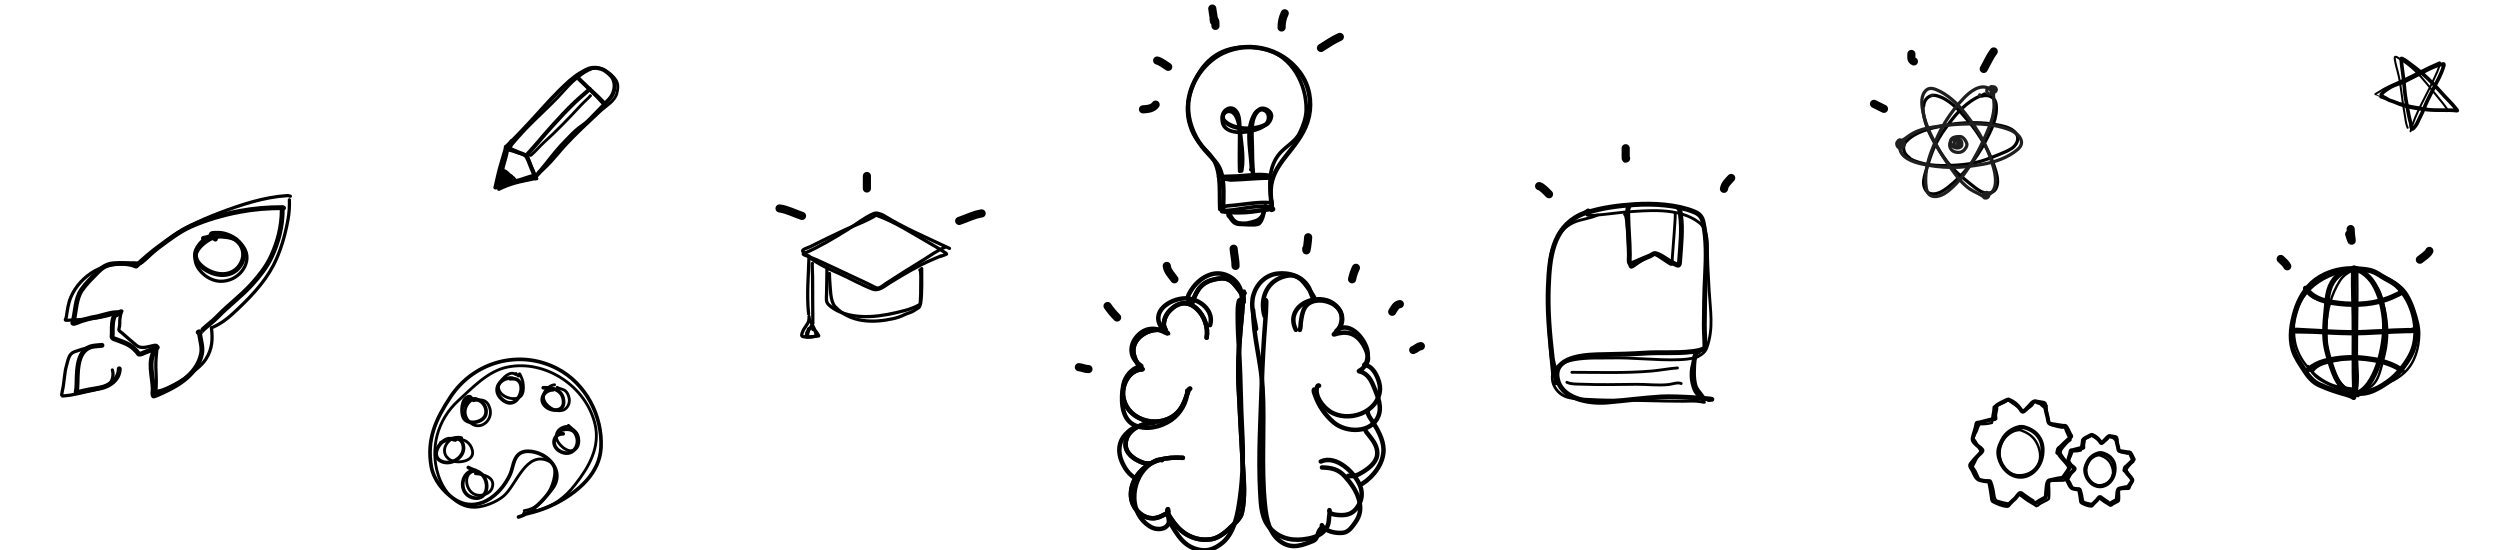<svg width="6122" height="1348" viewBox="0 0 6122 1348" fill="none" xmlns="http://www.w3.org/2000/svg">
<rect x="0" y="0" width="6122" height="1348" fill="#808080" stroke="none"/>
<g clip-path="url(#clip0_95_1851)">
<rect width="6122" height="1348" fill="white"/>
<path d="M3047.33 717.773C3045.33 701.745 3043.03 749.801 3041.55 765.886C3036.15 824.558 3030 883.077 3033.01 942.106C3036.34 1007.66 3039.62 1073.13 3043.46 1138.66C3045.75 1177.65 3049.58 1217.34 3041.03 1255.79C3038.24 1268.38 3025.82 1279.43 3017.18 1287.96C3004.29 1300.69 2986.21 1316.83 2967.68 1320.13C2932.84 1326.34 2900.5 1311.91 2878.68 1284.96C2874.62 1279.95 2854.1 1254.53 2859.62 1247.18C2860.65 1245.81 2860.23 1250.61 2861 1252.15C2862.65 1255.45 2849.6 1260.93 2847.66 1262.03C2825.53 1274.47 2803.61 1270.27 2785.92 1251.92C2759.16 1224.17 2767.79 1182.03 2791.35 1156.04C2819.02 1125.5 2857.31 1118.42 2896.58 1121.16" stroke="black" stroke-width="11" stroke-linecap="round"/>
<path d="M2914.26 951.693C2912.26 951.916 2911.24 953.767 2910.62 955.505C2904.01 973.871 2898.12 994.741 2884.34 1009.22C2844.31 1051.26 2764.65 1034.38 2751.38 976.067C2744.56 946.087 2763.06 905.965 2797.35 904.332C2799.64 904.223 2793.71 901.493 2792.27 899.711C2781.29 886.106 2772.05 866.304 2776.56 848.422C2783.92 819.274 2822.75 800.815 2850.15 810.186C2859.88 813.515 2849.66 801.555 2849.91 794.476C2850.42 780.78 2856.11 768.992 2865.68 759.417C2885.57 739.526 2908.74 736.187 2930.26 755.778C2949.16 772.987 2959.35 801.926 2954.8 826.936" stroke="black" stroke-width="11" stroke-linecap="round"/>
<path d="M2918.42 744.804C2917.96 744.804 2920.08 740.363 2920.5 739.144C2931.12 707.711 2943.74 690.159 2976.64 683.581C2997.87 679.334 3010.53 681.061 3024.4 698.136C3033.5 709.328 3047.23 724.791 3045.25 739.606" stroke="black" stroke-width="11" stroke-linecap="round"/>
<path d="M2814.09 1135.06C2808.59 1135.36 2803.88 1134.86 2798.43 1132.93C2778.14 1125.75 2755.21 1110.44 2756.33 1086.62C2757.97 1052.1 2795.45 1036.26 2825.2 1035.46" stroke="black" stroke-width="11" stroke-linecap="round"/>
<path d="M3047.33 717.773C3045.33 701.745 3043.03 749.801 3041.55 765.886C3036.15 824.558 3030 883.077 3033.01 942.106C3036.34 1007.66 3039.62 1073.13 3043.46 1138.66C3045.75 1177.65 3049.58 1217.34 3041.03 1255.79C3038.24 1268.38 3025.82 1279.43 3017.18 1287.96C3004.29 1300.69 2986.21 1316.83 2967.68 1320.13C2932.84 1326.34 2900.5 1311.91 2878.68 1284.96C2874.62 1279.95 2854.1 1254.53 2859.62 1247.18C2860.65 1245.81 2860.23 1250.61 2861 1252.15C2862.65 1255.45 2849.6 1260.93 2847.66 1262.03C2825.53 1274.47 2803.61 1270.27 2785.92 1251.92C2759.16 1224.17 2767.79 1182.03 2791.35 1156.04C2819.02 1125.5 2857.31 1118.42 2896.58 1121.16" stroke="black" stroke-width="11" stroke-linecap="round"/>
<path d="M2914.26 951.693C2912.26 951.916 2911.24 953.767 2910.62 955.505C2904.01 973.871 2898.12 994.741 2884.34 1009.22C2844.31 1051.26 2764.65 1034.38 2751.38 976.067C2744.56 946.087 2763.06 905.965 2797.35 904.332C2799.64 904.223 2793.71 901.493 2792.27 899.711C2781.29 886.106 2772.05 866.304 2776.56 848.422C2783.92 819.274 2822.75 800.815 2850.15 810.186C2859.88 813.515 2849.66 801.555 2849.91 794.476C2850.42 780.78 2856.11 768.992 2865.68 759.417C2885.57 739.526 2908.74 736.187 2930.26 755.778C2949.16 772.987 2959.35 801.926 2954.8 826.936" stroke="black" stroke-width="11" stroke-linecap="round"/>
<path d="M2918.42 744.804C2917.96 744.804 2920.08 740.363 2920.5 739.144C2931.12 707.711 2943.74 690.159 2976.64 683.581C2997.87 679.334 3010.53 681.061 3024.4 698.136C3033.5 709.328 3047.23 724.791 3045.25 739.606" stroke="black" stroke-width="11" stroke-linecap="round"/>
<path d="M2814.09 1135.06C2808.59 1135.36 2803.88 1134.86 2798.43 1132.93C2778.14 1125.75 2755.21 1110.44 2756.33 1086.62C2757.97 1052.1 2795.45 1036.26 2825.2 1035.46" stroke="black" stroke-width="11" stroke-linecap="round"/>
<path d="M3099.82 735.047C3100.91 736.55 3100.86 738.243 3100.85 740.065C3100.72 755.959 3099.58 771.903 3098.34 787.737C3094.37 838.186 3091.52 888.265 3089.9 938.852C3087.03 1028.34 3081.34 1116.56 3086.08 1206.07C3087.74 1237.52 3088.86 1272.44 3112.37 1295.71C3137.94 1321.02 3169 1325.63 3203.66 1318.92C3221.58 1315.45 3238.31 1308.91 3248.37 1292.86C3255.57 1281.37 3253.47 1269.8 3255.84 1257.22C3255.98 1256.46 3256.21 1246.72 3255.38 1249.46C3252.1 1260.42 3277.12 1261.21 3281.96 1261.38C3299.96 1262.01 3312.62 1257.64 3323.36 1242.68C3334.58 1227.05 3337.83 1208.83 3331 1190.73C3318.61 1157.88 3271.78 1112.73 3234.29 1130.23" stroke="black" stroke-width="11" stroke-linecap="round"/>
<path d="M3349.25 1008.08C3349.25 1015.99 3355.35 1023.4 3359.34 1029.58C3372.58 1050.1 3387.51 1075.41 3387.97 1100.69C3388.58 1134.24 3363.47 1167.4 3335.9 1184.63" stroke="black" stroke-width="11" stroke-linecap="round"/>
<path d="M3230.18 944.442C3227.81 942.336 3225.61 945.899 3225.05 948.205C3219.52 970.672 3238.85 995.446 3256.07 1007.05C3300.44 1036.98 3377.24 1010.53 3379.35 952.311C3380.02 934.071 3364.74 895.339 3342.06 894.146C3337.42 893.902 3345.22 890.632 3346.51 889.014C3355.9 877.195 3344.18 853.345 3337.73 843.052C3320.06 814.874 3297.25 809.38 3267.36 818.988C3262.6 820.519 3273.3 812.416 3273.75 811.917C3285.14 799.169 3290.24 774.773 3280.47 759.568C3263.68 733.427 3212.05 725.107 3195.17 753.41C3188.67 764.305 3186.95 778.67 3185.24 791.046C3184.52 796.317 3185.3 803.252 3182.96 807.925" stroke="black" stroke-width="11" stroke-linecap="round"/>
<path d="M3221.97 736.074C3214.42 720.537 3204.43 705.803 3193.51 692.451C3177.91 673.367 3161.61 670.449 3138.83 678.822C3098.4 693.679 3085.33 736.026 3096.74 774.053" stroke="black" stroke-width="11" stroke-linecap="round"/>
<path d="M3036.31 737.254C3036.02 732.365 3033.84 736.426 3033.27 738.946C3031.17 748.215 3030.97 757.803 3030.9 767.263C3030.63 801.725 3032.89 836.106 3034.85 870.49C3038.32 931.647 3038.16 992.88 3041.61 1054.04C3044.74 1109.31 3044.25 1161.77 3036.76 1216.5C3031.35 1256.03 3023.75 1308.94 2987.8 1333.6C2972.06 1344.4 2958.16 1349.96 2939.18 1346.8C2915.8 1342.9 2899.22 1330.61 2885.53 1311.77C2875.01 1297.29 2865.41 1282.51 2860.77 1265.12C2859.45 1260.16 2863.82 1275.64 2862.07 1280.46C2855.49 1298.55 2831.55 1298.35 2817.9 1290.33C2757.06 1254.62 2769.03 1160.57 2827.49 1129.35C2832.13 1126.87 2836.64 1124.91 2841.54 1126.13C2845.2 1127.05 2847.64 1127.63 2842.38 1126.13" stroke="black" stroke-width="11" stroke-linecap="round"/>
<path d="M2907.36 956.568C2907.36 984.471 2890.54 1012.76 2868.22 1028.26C2842.8 1045.92 2806.01 1054.51 2777.06 1040.62C2743.98 1024.74 2744.78 973.055 2750.94 942.353C2754.84 922.961 2769.74 903.541 2789.25 898.129C2795.89 896.287 2797.26 897.615 2791.22 893.335C2761.41 872.222 2766.12 836.189 2794.04 814.758C2808.32 803.794 2828.04 802.3 2844.41 810.133C2849.07 812.362 2853.8 814.845 2858.63 816.676C2866.7 819.738 2845.6 804.859 2841.48 797.272C2819.48 756.723 2874.61 727.129 2909.17 730.936C2940.94 734.436 2973.44 762.048 2963.21 796.144" stroke="black" stroke-width="11" stroke-linecap="round"/>
<path d="M2910.41 735.223C2907.19 730.212 2909.21 724.5 2911.76 719.654C2923.19 697.95 2941.29 679.382 2965.24 672.046C2991.76 663.92 3021.28 676.416 3034.51 701.039C3045.35 721.222 3039.78 745.385 3036.31 766.698" stroke="black" stroke-width="11" stroke-linecap="round"/>
<path d="M2787.01 1172.14C2784.98 1172.34 2784 1172.97 2781.91 1171.89C2765.16 1163.3 2753.3 1145.78 2746.42 1128.79C2737.66 1107.13 2738.78 1082.93 2754.87 1064.99C2764.33 1054.43 2777.77 1043.93 2792.54 1043.93" stroke="black" stroke-width="11" stroke-linecap="round"/>
<path d="M3068.75 759.895C3068.75 823.528 3088.31 886.405 3091.87 950.102C3097.16 1044.74 3087.81 1140.51 3097.4 1234.85C3100.91 1269.38 3107.41 1308.34 3139.37 1328.49C3165.61 1345.03 3190.34 1334.77 3216.08 1324.43C3225.94 1320.47 3225.92 1307.11 3230.75 1298.82C3232.32 1296.12 3236.25 1292.91 3237.01 1289.85C3237.13 1289.36 3236.78 1285.27 3237.07 1285.84C3245.13 1301.97 3271.95 1306.55 3288.62 1304.68C3302.9 1303.09 3311.22 1289.81 3318.97 1279.07C3331.11 1262.25 3333.42 1245.12 3328.22 1225.15C3322.4 1202.75 3308.41 1183.19 3293.02 1166.26C3277.03 1148.66 3260.16 1145.38 3237.29 1144.71" stroke="black" stroke-width="11" stroke-linecap="round"/>
<path d="M3218 953.825C3215.83 956.806 3218.08 961.542 3219.07 964.543C3228.09 991.914 3244.03 1015.79 3266.06 1034.49C3296.51 1060.33 3358.49 1061.69 3375.49 1018.69C3383.76 997.788 3375.76 975.275 3367.71 955.743C3360.56 938.391 3354.53 920.387 3336.46 911.858C3328.54 908.122 3323.84 910.538 3331.44 906.217C3344.75 898.65 3349.91 880.426 3349.38 866.167C3348.34 838.6 3313.4 790.294 3280.22 804.513C3277.93 805.496 3269.17 813.396 3273.73 809.308C3301.96 784.001 3280.16 744.809 3249.59 735.639C3204.56 722.129 3148.28 757.532 3173.33 807.616" stroke="black" stroke-width="11" stroke-linecap="round"/>
<path d="M3214.96 728.419C3213.26 728.207 3206.68 707.556 3206.32 706.815C3192.16 677.635 3158.67 666.585 3128.2 669.98C3099.7 673.157 3077.34 695.028 3069.59 721.763C3060.94 751.603 3072.22 776.557 3075.85 805.585" stroke="black" stroke-width="11" stroke-linecap="round"/>
<path d="M3341.76 1051.34C3343.11 1051.79 3345.04 1056.97 3345.87 1058.03C3357.54 1073.06 3372.17 1088.23 3372.7 1108.44C3373.29 1130.47 3354.34 1145.02 3337.43 1155.73C3325.89 1163.03 3314.72 1168.09 3301.41 1165.18" stroke="black" stroke-width="11" stroke-linecap="round"/>
<path d="M2712.18 749.418C2719.24 759.625 2726.81 768.727 2735.57 777.488" stroke="black" stroke-width="20" stroke-linecap="round"/>
<path d="M2857.2 651.175C2858.46 663.782 2869 674.04 2875.91 683.923" stroke="black" stroke-width="20" stroke-linecap="round"/>
<path d="M3020.94 609.07C3022.03 623.226 3025.62 636.898 3025.62 651.175" stroke="black" stroke-width="20" stroke-linecap="round"/>
<path d="M3203.39 581C3203.39 586.613 3198.71 625.534 3198.71 609.07" stroke="black" stroke-width="20" stroke-linecap="round"/>
<path d="M3320.35 655.853C3315.95 665.132 3312.99 673.938 3310.99 683.922" stroke="black" stroke-width="20" stroke-linecap="round"/>
<path d="M2642 899.122C2650.19 900.033 2656.65 903.8 2665.39 903.8" stroke="black" stroke-width="20" stroke-linecap="round"/>
<path d="M3427.95 744.739C3418 745.844 3414.12 756.133 3409.24 763.452" stroke="black" stroke-width="20" stroke-linecap="round"/>
<path d="M3479.41 847.661C3472.3 848.451 3467.42 854.778 3460.7 857.018" stroke="black" stroke-width="20" stroke-linecap="round"/>
<path d="M3887.68 520.762C3887.68 521.644 3887.68 521.644 3887.68 520.762" stroke="black" stroke-width="7" stroke-linecap="round"/>
<path d="M3886.29 526.328C3886.9 531.217 3970.13 519.998 3975.72 519.603C4033.36 515.53 4110.87 506.679 4160.84 545.033C4179.12 559.063 4181.24 584.826 4181.24 605.864C4181.24 641.1 4183.52 676.138 4185.42 711.294C4188.07 760.314 4196.82 803.259 4179.78 851.198C4170.59 877.019 4135.18 879.904 4111.83 880.802C4055.09 882.984 3998.21 874.871 3941.48 876.628C3907.59 877.677 3795.63 868.674 3801.42 929.188C3803.1 946.772 3815.41 963.003 3831.33 970.077C3843.98 975.7 3857.47 976.332 3871.14 977.111C3898.62 978.676 3926.16 979.894 3953.69 979.894C4009.27 979.894 4064.92 982.676 4120.64 982.676C4134.94 982.676 4150.11 981.246 4164.24 983.758C4167.66 984.367 4176.95 986.768 4172.9 984.067" stroke="black" stroke-width="7" stroke-linecap="round"/>
<path d="M3912.72 526.328C3894.08 535.651 3871.55 536.255 3852.43 545.265C3813.13 563.786 3797.26 607.8 3794.15 648.299C3787.12 740.007 3792.67 832.966 3802.81 924.242" stroke="black" stroke-width="7" stroke-linecap="round"/>
<path d="M3978.11 524.936C3986.12 525.936 3987.7 623.789 3989.24 638.868C3991.63 662.109 3994.3 655.739 4012.43 643.506C4024.18 635.58 4037.48 629.087 4048.76 620.627C4049.74 619.887 4076.79 638.181 4080.14 640.414C4096.5 651.319 4094.45 651.107 4095.29 628.975C4095.65 619.603 4104.4 522.153 4101.94 522.153" stroke="black" stroke-width="7" stroke-linecap="round"/>
<path d="M4158.17 873.473C4157.64 869.225 4152.35 876.893 4151.79 877.637C4144.93 886.899 4141.93 898.611 4141.26 910.013C4140.39 924.793 4141.67 935.33 4146.44 949.442C4152.1 966.164 4159.06 967.615 4168.88 979.014" stroke="black" stroke-width="7" stroke-linecap="round"/>
<path d="M3849.2 911.712C3914.01 911.712 3979.4 914.138 4044.05 908.653C4065.37 906.843 4086.37 902.528 4107.69 901.005" stroke="black" stroke-width="7" stroke-linecap="round"/>
<path d="M3836.96 936.186C3847.14 941.011 3859.52 940.351 3870.44 940.774C3915.63 942.528 3960.69 941.717 4005.89 941.114C4032.67 940.757 4059.79 944.642 4086.45 941.624C4094.78 940.68 4108.93 935.276 4116.87 939.245" stroke="black" stroke-width="7" stroke-linecap="round"/>
<path d="M3884.41 521.162C3921.47 508.807 3963.73 503.539 4002.44 501.023C4048.47 498.031 4105.56 500.94 4148.69 518.698C4160.78 523.678 4167.46 530.421 4170.44 543.596C4179.82 585.061 4178.74 630.855 4176.56 673.1C4174.45 714.003 4173.67 754.675 4173.5 795.636C4173.43 813.253 4175.03 830.952 4175.03 848.406C4175.03 858.304 4147.61 860.564 4141.21 861.322C4104.57 865.662 4066.87 862.25 4030.06 864.636C3994.84 866.919 3960.17 867.891 3924.86 868.46C3894.07 868.957 3807.7 869.767 3812.86 921.401C3818.47 977.471 3892.55 988.293 3935.74 984.538C3979.9 980.698 4024.07 974.794 4068.3 972.046C4106.92 969.648 4222.9 978.505 4184.21 978.505" stroke="black" stroke-width="12" stroke-linecap="round"/>
<path d="M4159.73 860.728C4159.41 863.331 4155.06 861.658 4153.61 864.467C4148.15 875.111 4147.81 889.862 4147.33 901.261C4146.75 914.632 4146.68 926.012 4149.45 939.161C4152.86 955.4 4160.63 959.81 4168.91 972.386" stroke="black" stroke-width="12" stroke-linecap="round"/>
<path d="M3889 516.573C3883.7 521.346 3875.89 523.242 3869.62 526.261C3800.84 559.377 3794.46 632.508 3791.62 701.312C3789.16 760.754 3794.4 817.588 3801.05 876.363C3803.06 894.201 3814.39 920.193 3810.99 937.206" stroke="black" stroke-width="12" stroke-linecap="round"/>
<path d="M3988.42 507.396C3984.81 511.452 3985.99 522.776 3986.04 527.45C3986.37 559.524 3989.95 591.4 3989.95 623.558C3989.95 644.123 3985.91 650.643 4006.86 640.893C4018.32 635.56 4030.11 631.207 4041.7 626.192C4044.25 625.09 4050.15 620.126 4053.34 620.924C4069.12 624.87 4082.44 637.78 4097.19 644.377C4110.67 650.405 4112.12 653.985 4113.16 638.089C4115.54 601.782 4120.34 562.972 4115.29 526.77C4114.85 523.595 4114.27 512.197 4110.78 510.455" stroke="black" stroke-width="12" stroke-linecap="round"/>
<path d="M3769 455.74C3776.26 457.353 3788.35 470.676 3793.29 475.613" stroke="black" stroke-width="20" stroke-linecap="round"/>
<path d="M3980.98 363C3980.98 369.618 3980.81 376.257 3980.98 382.873C3981.04 385.238 3983.65 392.635 3980.98 387.289" stroke="black" stroke-width="20" stroke-linecap="round"/>
<path d="M4239.32 435.867C4231.87 444.15 4223.53 451.124 4221.66 462.364" stroke="black" stroke-width="20" stroke-linecap="round"/>
<path d="M5011.47 997.961C5010.12 987.999 5013.25 1018.08 5015.63 1027.83C5017.43 1035.22 5017.21 1039.03 5024.18 1041.18C5032.47 1043.75 5041.18 1046.08 5049.77 1047.19C5051.6 1047.42 5054.5 1046.51 5056.16 1047.01C5056.83 1047.21 5058.36 1052.57 5058.38 1052.6C5060.49 1057.96 5062.94 1063.18 5065.43 1068.36C5065.98 1069.52 5070.86 1076.35 5070.31 1077.55C5069.86 1078.55 5067.46 1079.55 5066.7 1080.13C5063.47 1082.6 5060.52 1085.48 5057.93 1088.68C5052.76 1095.08 5042.23 1103.82 5047.41 1112.58C5053.82 1123.39 5062.56 1132.94 5069.2 1143.44C5069.69 1144.22 5065.31 1151.81 5064.93 1152.64C5061.81 1159.28 5058.44 1166.33 5056.27 1173.4C5055.39 1176.26 5055.45 1176.63 5052.05 1176.85C5043.7 1177.39 5035.28 1176.8 5026.9 1177.29C5018.55 1177.78 5017.24 1178.28 5017.57 1188.54C5017.92 1199.09 5018.85 1210.38 5017.43 1220.87C5017.11 1223.28 5008.74 1226.71 5007.03 1227.72C5001.41 1231.01 4995 1233.18 4990.32 1237.97C4990.27 1238.01 4988.19 1240.33 4987.98 1240.19C4978.44 1233.48 4967.87 1228.56 4958.51 1221.45C4953.96 1218 4949.49 1213.95 4944.38 1211.47C4943.16 1210.87 4940.21 1214.87 4939.35 1215.71C4933.93 1221.03 4928.28 1226.14 4922.31 1230.76C4918.86 1233.43 4916.38 1232.73 4912.07 1231.93C4904.68 1230.57 4897.56 1228.59 4890.42 1226.22C4883.47 1223.93 4883.34 1208.75 4882.06 1202.65C4881.47 1199.83 4876.83 1176.45 4873.07 1176.62C4865.57 1176.96 4858.14 1176.2 4850.64 1176.85C4848.68 1177.02 4848.46 1177.4 4847.73 1175.97C4844.02 1168.76 4841.07 1161.33 4837.62 1153.98C4835.94 1150.4 4831.71 1146.16 4830.71 1142.39C4830.46 1141.43 4832.9 1138.17 4833.15 1137.7C4835.77 1132.72 4838.02 1127.54 4840.37 1122.41C4843.06 1116.56 4846.64 1111.42 4849.56 1105.78C4850.05 1104.83 4850.16 1104.83 4849.67 1103.88C4845.93 1096.69 4842.28 1089.35 4838.43 1082.24C4836.91 1079.45 4834.99 1077.36 4833.1 1074.92C4830.9 1072.09 4839.79 1057.4 4840.81 1055C4842.18 1051.83 4844.6 1041.25 4848.2 1039.31C4850.14 1038.26 4853.88 1038.75 4855.91 1038.66C4861.11 1038.44 4866.27 1038.29 4871.35 1037C4873.47 1036.45 4875.64 1035.83 4877.79 1035.41C4878.62 1035.25 4878.98 1020.86 4879.17 1019.45C4880.11 1012.82 4881.96 1006.16 4882.06 999.425C4882.1 996.708 4881.61 996.221 4884.31 995.238C4892.13 992.394 4899.93 989.433 4907.51 985.955C4910.53 984.57 4914.14 981.142 4917.29 980.479C4918.9 980.138 4921.64 982.835 4922.75 983.612C4926.98 986.568 4931.21 989.509 4935.41 992.514C4941.84 997.117 4948.43 1001.42 4954.4 1006.69C4956.43 1008.48 4955.47 1008.58 4958.01 1006.34C4963.85 1001.18 4971.46 997.866 4976.69 992.075C4977.63 991.03 4982.44 981.762 4983.15 981.621C4986.64 980.931 4996.07 989.388 4998.64 992.046C4998.81 992.215 5007.87 1000.27 5007.44 998.224C5006.51 993.794 4998.13 988.956 4994.26 987.536C4993.08 987.105 4984.75 985.893 4989.21 987.478C4994.31 989.294 4999.86 989.578 5004.81 991.665C5006.24 992.27 5015.12 994.475 5010.97 993.744" stroke="black" stroke-width="6" stroke-linecap="round"/>
<path d="M4943.51 1053.31C4929.47 1053.73 4914.07 1065.14 4906.32 1076.88C4889.18 1102.86 4894.98 1143.91 4922.81 1158.73C4944.47 1170.26 4977.67 1161.99 4990.2 1139.43C4999.51 1122.66 4996.48 1103.02 4988.37 1086.34C4978.85 1066.77 4962.96 1058.29 4944.01 1052.25" stroke="black" stroke-width="6" stroke-linecap="round"/>
<path d="M5041.04 1109.21C5040.41 1109.13 5040.54 1109.21 5041.27 1110.56C5047.85 1122.71 5059.71 1130.76 5066.47 1142.89C5069.34 1148.03 5055.4 1163.49 5052.67 1168.04C5050.72 1171.29 5044.68 1170.88 5041.54 1171.47C5033.98 1172.87 5026.51 1174.92 5018.95 1176.27C5011.27 1177.64 5011.98 1197.54 5010.84 1203.74C5010.51 1205.55 5010.46 1217.26 5008.98 1218.17C5004.23 1221.11 4999 1223.21 4994.22 1226.17C4991.4 1227.91 4988.21 1230.69 4985.08 1231.79C4984.49 1232 4979.14 1228.04 4978.76 1227.81C4970.28 1222.79 4962.48 1217.31 4954.55 1211.41C4953.03 1210.27 4949.79 1207.12 4947.56 1207.34C4943.57 1207.72 4938.12 1217.21 4935.54 1219.81C4930.38 1225.01 4924.57 1229.49 4919.99 1235.3C4918.77 1236.86 4917.46 1238.95 4915.36 1238.88C4903.93 1238.47 4891.08 1232.69 4880.88 1227.4C4877.74 1225.77 4878 1219.04 4877.55 1216.09C4875.76 1204.29 4874.22 1192.55 4871.56 1180.92C4870.82 1177.7 4867.37 1179.02 4864.62 1178.67C4859.03 1177.96 4853.35 1176.94 4847.91 1175.42C4839.33 1173.02 4834.72 1161.11 4831.31 1153.31C4828.85 1147.68 4821.79 1141.71 4825.98 1136.06C4831.8 1128.21 4838.54 1120.9 4845.41 1114.07C4848.56 1110.94 4852.86 1108.2 4854.46 1103.76C4855.67 1100.4 4845.12 1093.78 4843.3 1092.11C4838.26 1087.47 4829.31 1080.85 4830.84 1073.22C4833.11 1061.8 4837.87 1051.25 4839.69 1039.72C4839.84 1038.76 4840.02 1037.74 4840.22 1036.79C4840.68 1034.6 4844.29 1035.49 4846.35 1034.95C4854.5 1032.82 4862.63 1030.57 4870.83 1028.68C4874.54 1027.83 4878.22 1026.93 4881.99 1026.45C4887.33 1025.78 4886.64 1025.97 4885.88 1020.89C4884.54 1011.95 4890.06 1003.51 4887.96 995.093C4887.21 992.104 4911.7 980.776 4915.47 979.016C4917.58 978.031 4917.98 978.31 4920.3 979.309C4931.3 984.062 4939.69 990.627 4946.75 1000.69C4947.98 1002.43 4950.67 1007.48 4952.89 1008.09C4955.97 1008.95 4965.67 997.59 4967.65 995.737C4971.17 992.457 4978.03 982.126 4983.86 982.94C4989.73 983.76 4995.54 985.088 5001.41 985.986C5007.62 986.938 5007.71 987.136 5008.29 993.775C5009.16 1003.71 5011.79 1013.2 5014.34 1022.77C5015.24 1026.12 5015.31 1032.82 5017.45 1035.47C5020.36 1039.08 5031.28 1039.55 5035.27 1040.34C5041.18 1041.49 5047.08 1042.41 5053.06 1043.03C5054 1043.13 5057.79 1042.74 5058.5 1043.61C5063.1 1049.27 5066.01 1057.51 5069.52 1064C5070.18 1065.2 5071.19 1066.26 5071.8 1067.45C5072.9 1069.62 5064.29 1076.53 5063.33 1077.47C5057.3 1083.34 5050.91 1088.85 5045.1 1094.98C5043.5 1096.66 5042.65 1098.89 5041.04 1100.25" stroke="black" stroke-width="10" stroke-linecap="round"/>
<path d="M5042.04 1097.09C5041.97 1097.7 5041.36 1097.77 5041.04 1098.26C5039.13 1101.22 5038.84 1105.32 5038.04 1108.68" stroke="black" stroke-width="10" stroke-linecap="round"/>
<path d="M4951.61 1045.43C4935.48 1045.43 4915.97 1057.03 4907.11 1070.94C4900.53 1081.26 4892.57 1097.41 4893.54 1110.21C4895.49 1135.89 4913.76 1160.85 4938.09 1166.31C4965.45 1172.46 4990.73 1151.82 4998.63 1124.85C5002.71 1110.9 5003.47 1092.78 4997.6 1079.31C4994.18 1071.47 4989.03 1064.37 4982.53 1059.08C4977.03 1054.6 4969.8 1050.64 4963.21 1048.36C4945.78 1042.32 4961.75 1049.23 4945.61 1045.43" stroke="black" stroke-width="10" stroke-linecap="round"/>
<path d="M5184.74 1078.04C5183.84 1071.41 5185.93 1091.42 5187.51 1097.9C5188.71 1102.81 5188.56 1105.35 5193.19 1106.78C5198.71 1108.49 5204.5 1110.04 5210.21 1110.77C5211.43 1110.93 5213.36 1110.32 5214.46 1110.66C5214.91 1110.79 5215.93 1114.35 5215.94 1114.38C5217.34 1117.94 5218.97 1121.41 5220.62 1124.85C5220.99 1125.62 5224.23 1130.17 5223.87 1130.97C5223.57 1131.63 5221.98 1132.3 5221.47 1132.68C5219.32 1134.32 5217.36 1136.24 5215.64 1138.37C5212.2 1142.62 5205.2 1148.44 5208.64 1154.26C5212.9 1161.45 5218.72 1167.8 5223.13 1174.78C5223.46 1175.3 5220.55 1180.35 5220.29 1180.9C5218.22 1185.32 5215.97 1190 5214.53 1194.7C5213.95 1196.61 5213.99 1196.86 5211.73 1197C5206.18 1197.36 5200.58 1196.97 5195 1197.29C5189.45 1197.62 5188.58 1197.95 5188.8 1204.77C5189.03 1211.79 5189.65 1219.3 5188.71 1226.27C5188.49 1227.88 5182.92 1230.16 5181.79 1230.83C5178.05 1233.02 5173.79 1234.46 5170.67 1237.64C5170.64 1237.67 5169.26 1239.22 5169.12 1239.12C5162.78 1234.66 5155.75 1231.39 5149.52 1226.66C5146.5 1224.37 5143.52 1221.68 5140.12 1220.02C5139.31 1219.63 5137.35 1222.29 5136.78 1222.84C5133.18 1226.38 5129.42 1229.78 5125.45 1232.85C5123.16 1234.63 5121.51 1234.16 5118.64 1233.63C5113.73 1232.73 5108.99 1231.41 5104.24 1229.83C5099.62 1228.31 5099.53 1218.21 5098.68 1214.16C5098.29 1212.28 5095.2 1196.73 5092.7 1196.85C5087.71 1197.08 5082.78 1196.57 5077.79 1197C5076.48 1197.12 5076.34 1197.36 5075.85 1196.42C5073.38 1191.62 5071.42 1186.68 5069.13 1181.79C5068.01 1179.41 5065.2 1176.59 5064.53 1174.08C5064.36 1173.44 5065.99 1171.28 5066.16 1170.97C5067.9 1167.65 5069.39 1164.21 5070.96 1160.8C5072.75 1156.91 5075.13 1153.49 5077.07 1149.74C5077.39 1149.11 5077.47 1149.11 5077.14 1148.47C5074.66 1143.69 5072.23 1138.82 5069.67 1134.08C5068.66 1132.23 5067.38 1130.84 5066.12 1129.21C5064.66 1127.33 5070.57 1117.56 5071.25 1115.97C5072.16 1113.86 5073.77 1106.83 5076.16 1105.53C5077.46 1104.83 5079.95 1105.16 5081.29 1105.11C5084.75 1104.96 5088.18 1104.86 5091.56 1104C5092.97 1103.63 5094.41 1103.22 5095.84 1102.94C5096.4 1102.84 5096.63 1093.27 5096.76 1092.33C5097.38 1087.92 5098.62 1083.49 5098.68 1079.01C5098.71 1077.2 5098.38 1076.88 5100.18 1076.23C5105.38 1074.34 5110.57 1072.37 5115.61 1070.05C5117.62 1069.13 5120.02 1066.85 5122.11 1066.41C5123.18 1066.18 5125 1067.98 5125.74 1068.49C5128.56 1070.46 5131.37 1072.42 5134.16 1074.41C5138.44 1077.48 5142.82 1080.34 5146.79 1083.84C5148.14 1085.03 5147.5 1085.1 5149.19 1083.61C5153.07 1080.18 5158.14 1077.97 5161.61 1074.12C5162.24 1073.43 5165.44 1067.26 5165.91 1067.17C5168.23 1066.71 5174.5 1072.34 5176.21 1074.1C5176.32 1074.22 5182.35 1079.57 5182.06 1078.21C5181.44 1075.27 5175.87 1072.05 5173.29 1071.1C5172.51 1070.82 5166.97 1070.01 5169.94 1071.07C5173.33 1072.27 5177.02 1072.46 5180.31 1073.85C5181.26 1074.25 5187.17 1075.72 5184.41 1075.23" stroke="black" stroke-width="6" stroke-linecap="round"/>
<path d="M5139.56 1114.84C5130.22 1115.12 5119.97 1122.71 5114.82 1130.52C5103.43 1147.79 5107.28 1175.09 5125.79 1184.95C5140.19 1192.62 5162.27 1187.12 5170.6 1172.11C5176.8 1160.96 5174.78 1147.9 5169.39 1136.81C5163.05 1123.79 5152.49 1118.15 5139.89 1114.14" stroke="black" stroke-width="6" stroke-linecap="round"/>
<path d="M5204.41 1152.02C5203.99 1151.96 5204.08 1152.02 5204.56 1152.91C5208.94 1160.99 5216.83 1166.35 5221.32 1174.41C5223.23 1177.83 5213.96 1188.11 5212.15 1191.14C5210.85 1193.3 5206.83 1193.03 5204.75 1193.42C5199.71 1194.35 5194.75 1195.71 5189.72 1196.61C5184.61 1197.52 5185.08 1210.75 5184.33 1214.88C5184.11 1216.09 5184.07 1223.87 5183.09 1224.48C5179.93 1226.43 5176.45 1227.82 5173.27 1229.79C5171.4 1230.95 5169.28 1232.8 5167.2 1233.53C5166.81 1233.67 5163.25 1231.04 5162.99 1230.88C5157.36 1227.54 5152.17 1223.9 5146.89 1219.98C5145.88 1219.22 5143.73 1217.13 5142.24 1217.27C5139.59 1217.53 5135.97 1223.83 5134.25 1225.57C5130.82 1229.03 5126.95 1232 5123.91 1235.87C5123.1 1236.9 5122.23 1238.29 5120.83 1238.24C5113.23 1237.97 5104.69 1234.13 5097.9 1230.61C5095.81 1229.53 5095.99 1225.06 5095.69 1223.09C5094.5 1215.25 5093.47 1207.44 5091.7 1199.71C5091.21 1197.56 5088.92 1198.44 5087.09 1198.21C5083.37 1197.74 5079.6 1197.06 5075.97 1196.05C5070.27 1194.45 5067.2 1186.53 5064.94 1181.34C5063.3 1177.6 5058.61 1173.63 5061.39 1169.87C5065.27 1164.65 5069.75 1159.79 5074.31 1155.25C5076.41 1153.16 5079.27 1151.34 5080.33 1148.39C5081.14 1146.16 5074.12 1141.76 5072.91 1140.64C5069.56 1137.56 5063.61 1133.15 5064.62 1128.08C5066.14 1120.49 5069.3 1113.47 5070.51 1105.8C5070.61 1105.16 5070.73 1104.49 5070.86 1103.86C5071.17 1102.4 5073.57 1102.99 5074.94 1102.63C5080.36 1101.22 5085.77 1099.72 5091.22 1098.46C5093.69 1097.9 5096.14 1097.3 5098.64 1096.98C5102.19 1096.53 5101.73 1096.66 5101.23 1093.28C5100.34 1087.33 5104.01 1081.72 5102.61 1076.13C5102.12 1074.14 5118.4 1066.6 5120.9 1065.43C5122.31 1064.78 5122.58 1064.97 5124.12 1065.63C5131.44 1068.79 5137.01 1073.16 5141.71 1079.85C5142.52 1081.01 5144.31 1084.36 5145.79 1084.77C5147.84 1085.34 5154.29 1077.79 5155.61 1076.55C5157.94 1074.37 5162.51 1067.5 5166.39 1068.04C5170.29 1068.59 5174.15 1069.47 5178.05 1070.07C5182.19 1070.7 5182.25 1070.83 5182.63 1075.25C5183.21 1081.86 5184.96 1088.17 5186.66 1094.53C5187.25 1096.76 5187.3 1101.22 5188.72 1102.98C5190.66 1105.38 5197.92 1105.69 5200.57 1106.21C5204.5 1106.98 5208.43 1107.59 5212.41 1108C5213.03 1108.07 5215.55 1107.81 5216.02 1108.39C5219.08 1112.16 5221.02 1117.63 5223.35 1121.95C5223.79 1122.75 5224.46 1123.45 5224.87 1124.25C5225.6 1125.69 5219.87 1130.29 5219.24 1130.91C5215.22 1134.81 5210.97 1138.47 5207.11 1142.55C5206.05 1143.67 5205.48 1145.15 5204.41 1146.06" stroke="black" stroke-width="10" stroke-linecap="round"/>
<path d="M5205.08 1143.95C5205.03 1144.36 5204.62 1144.4 5204.41 1144.73C5203.14 1146.7 5202.95 1149.43 5202.42 1151.66" stroke="black" stroke-width="10" stroke-linecap="round"/>
<path d="M5144.93 1109.6C5134.21 1109.6 5121.24 1117.32 5115.34 1126.56C5110.97 1133.43 5105.67 1144.17 5106.32 1152.68C5107.62 1169.76 5119.77 1186.36 5135.94 1189.99C5154.14 1194.08 5170.95 1180.35 5176.2 1162.42C5178.92 1153.14 5179.43 1141.09 5175.52 1132.13C5173.25 1126.92 5169.82 1122.2 5165.5 1118.68C5161.84 1115.7 5157.04 1113.07 5152.65 1111.55C5141.06 1107.53 5151.68 1112.13 5140.95 1109.6" stroke="black" stroke-width="10" stroke-linecap="round"/>
<path d="M4859.73 230.039C4853.54 234.407 4845.13 236.314 4838.48 240.07C4806.83 257.928 4785.5 284.325 4764.56 313.241C4752.65 329.679 4742.07 346.726 4734.23 365.514C4728.17 380.025 4723.35 395.082 4718.79 410.115C4715.57 420.746 4711.96 431.791 4710.64 442.894C4709.17 455.319 4715.03 472.025 4728.7 474.479C4744.4 477.297 4759.36 467.289 4771.04 458.12C4807.72 429.316 4838.21 390.191 4860.21 349.214C4874.97 321.718 4892.59 287.152 4888 254.817C4885.52 237.357 4868.19 230.263 4852.75 235.413" stroke="black" stroke-width="8" stroke-linecap="round"/>
<path d="M4708.13 251.248C4709.9 258.614 4708.55 267.134 4709.57 274.708C4714.43 310.718 4731.05 340.311 4750.14 370.478C4761 387.627 4772.91 403.777 4787.45 418.021C4798.69 429.021 4810.88 439.082 4823.16 448.884C4831.84 455.816 4840.76 463.265 4850.58 468.601C4861.58 474.572 4879.27 475.319 4886.61 463.53C4895.05 449.996 4891.3 432.393 4887.11 418.15C4873.95 373.408 4848.91 330.581 4819 294.968C4798.93 271.071 4773.36 241.89 4741.62 234.172C4724.49 230.005 4711.48 243.471 4710.54 259.728" stroke="black" stroke-width="8" stroke-linecap="round"/>
<path d="M4666.8 383.849C4674.11 385.853 4680.92 391.137 4688.05 393.891C4721.95 406.984 4755.88 406.685 4791.52 404.487C4811.78 403.237 4831.67 400.583 4851.16 394.7C4866.21 390.157 4880.9 384.316 4895.41 378.283C4905.66 374.017 4916.49 369.791 4925.9 363.752C4936.43 356.995 4945.61 341.855 4938.81 329.738C4931.02 315.827 4913.79 310.632 4899.29 307.44C4853.74 297.414 4804.15 298.718 4758.53 307.766C4727.92 313.838 4690.03 322.185 4667.98 346.274C4656.07 359.282 4661.6 377.171 4675.39 385.83" stroke="black" stroke-width="8" stroke-linecap="round"/>
<path d="M4847.34 233.977C4847.84 233.41 4847.91 233 4847.91 232.264" stroke="#1F1F1F" stroke-width="8" stroke-linecap="round"/>
<path d="M4730.84 233.406H4731.41" stroke="#1F1F1F" stroke-width="8" stroke-linecap="round"/>
<path d="M4854.81 480.224C4854.25 479.406 4852.95 478.854 4852.12 478.347C4843.04 472.804 4833.04 469.16 4824.14 463.114C4810.05 453.54 4798.89 440.969 4788.68 427.461C4774.97 409.323 4762.23 390.375 4750.51 370.899C4733.55 342.709 4717.03 310.344 4709.78 277.855C4706.2 261.757 4702.52 239.14 4713.26 224.798C4721 214.461 4730.47 215.164 4741.07 219.385C4769.04 230.526 4794.35 254.416 4812.46 277.862C4828.46 298.581 4843.43 319.153 4855.39 342.564C4866.75 364.803 4875.6 387.751 4882.08 411.849C4887.44 431.831 4892.24 463.615 4870.8 476.243" stroke="#1F1F1F" stroke-width="8" stroke-linecap="round"/>
<path d="M4881.89 228.145C4881.48 229.045 4881.67 230.443 4881.67 231.415C4881.6 242.049 4883.64 252.499 4883.04 263.239C4882.11 280.247 4877.09 296.293 4870.78 312.006C4862.31 333.105 4852.65 353.796 4842.01 373.88C4826.6 402.951 4807.39 433.794 4783.29 456.754C4771.35 468.131 4753.87 482.946 4736.04 481.139C4723.19 479.837 4718.91 471.358 4717.06 460.104C4712.18 430.392 4719.6 396.387 4730.35 368.782C4739.85 344.388 4749.75 320.951 4763.64 298.631C4776.84 277.429 4791.94 258.011 4809.24 240.039C4823.6 225.136 4848.36 204.637 4870.23 216.493" stroke="#1F1F1F" stroke-width="8" stroke-linecap="round"/>
<path d="M4656.03 344.766C4657.01 344.657 4658.11 343.769 4658.95 343.275C4668.1 337.865 4676.02 330.745 4685.53 325.73C4700.6 317.789 4716.94 313.837 4733.66 311.167C4756.12 307.583 4778.83 305.229 4801.53 304.029C4834.38 302.291 4870.71 302.908 4902.8 311.77C4918.7 316.162 4940.39 323.535 4948.01 339.753C4953.5 351.443 4948.43 359.476 4939.73 366.848C4916.76 386.311 4883.78 397.438 4854.57 402.413C4828.77 406.81 4803.57 410.368 4777.29 409.933C4752.32 409.519 4727.9 406.557 4703.59 400.954C4683.42 396.308 4653.11 385.615 4652.03 360.756" stroke="#1F1F1F" stroke-width="8" stroke-linecap="round"/>
<path d="M4653.17 342.481C4642.71 342.481 4647.78 362.312 4658.47 358.821C4668.42 355.571 4662.32 341.324 4652.54 343.497C4638.35 346.65 4645.74 367.359 4658.15 361.391C4667.06 357.11 4656.8 341.776 4652.51 347.748C4650.14 351.044 4655.91 353.758 4656.28 350.35C4656.48 348.5 4654.05 347.087 4652.67 348.573C4650.39 351.025 4654.95 354.005 4657.17 352.761C4661.2 350.502 4655.9 341.214 4652.54 345.337C4647.03 352.09 4659.27 354.518 4658.47 348.954C4657.78 344.087 4649.02 343.351 4652.57 348.51C4655.62 352.941 4656.79 347.293 4656.03 344.766" stroke="#1F1F1F" stroke-width="8" stroke-linecap="round"/>
<path d="M4871.85 216.058C4861.57 216.47 4863.54 232.017 4875.25 230.018C4881.19 229.003 4886.96 223.461 4884.35 217.137C4882.56 212.8 4874.4 208.873 4873.18 215.995C4871.87 223.712 4884.92 230.428 4888.16 221.706C4890.78 214.666 4879.48 208.451 4875.69 215.582C4873.22 220.224 4879.69 224.287 4881.81 219.675C4884.03 214.851 4877.37 216.395 4875.85 220.056" stroke="#1F1F1F" stroke-width="8" stroke-linecap="round"/>
<path d="M4864.44 472.333C4860.86 470.741 4858.29 473.138 4857.49 476.806C4854.52 490.478 4873.4 485.129 4869.39 475.886C4862.92 461.016 4853.7 486.631 4864.06 483.501C4868.2 482.246 4857.42 479.229 4862.53 482.866C4864.86 484.518 4866.51 482.568 4866.75 480.233C4867.2 475.914 4864.63 477.334 4862.72 475.188" stroke="#1F1F1F" stroke-width="8" stroke-linecap="round"/>
<path d="M4791.94 336.198C4791.84 336.999 4788.01 337.255 4787.25 337.467C4770.6 342.128 4769.95 366.095 4786.23 371.668C4795.73 374.919 4805.54 373.437 4811.58 365.291C4814.67 361.132 4817.69 356.878 4816.25 351.49C4814.74 345.871 4809.86 338.448 4804.67 335.69C4796.8 331.516 4790.08 337.914 4784.52 342.48" stroke="#1F1F1F" stroke-width="8" stroke-linecap="round"/>
<path d="M4798.23 334.486C4789.16 334.486 4775.28 335.865 4776.47 348.7C4777.35 358.351 4788.7 364.465 4797.53 361.676C4808.33 358.265 4804.97 338.544 4793.63 341.244C4782.54 343.885 4782.42 359.373 4794.11 361.137C4810.93 363.677 4803.24 338.391 4796.01 345.273C4794.35 346.851 4791.92 356.422 4796.8 353.649C4800.51 351.543 4796.17 350.159 4800.64 350.159C4803.05 350.159 4800.99 344.908 4799.85 348.192C4799.16 350.153 4799.64 351.607 4801.09 352.761" stroke="#1F1F1F" stroke-width="8" stroke-linecap="round"/>
<path d="M4589 254.296L4613.44 266.515" stroke="black" stroke-width="20" stroke-linecap="round"/>
<path d="M4680.64 132.109C4680.64 141.263 4678.74 146.432 4686.75 150.437" stroke="black" stroke-width="20" stroke-linecap="round"/>
<path d="M4882.25 126C4872.42 138.78 4865.79 154.804 4857.81 168.765" stroke="black" stroke-width="20" stroke-linecap="round"/>
<path d="M5773.11 961.742C5760.84 961.742 5748.88 958.343 5737.13 954.979C5718.02 949.507 5698.82 940.044 5681.75 929.897C5668.16 921.817 5659.69 909.792 5652.07 896.352" stroke="black" stroke-width="6" stroke-linecap="round"/>
<path d="M5885.93 907.684C5882.55 907.684 5881.68 907.4 5878.43 905.52C5864 897.178 5846.81 888.872 5830.43 885.269C5784.17 875.095 5733.06 876.804 5687.98 891.53C5678.38 894.665 5666.64 902.451 5661.93 911.858" stroke="black" stroke-width="6" stroke-linecap="round"/>
<path d="M5919.13 811.158C5903.33 811.158 5887.54 810.196 5871.75 809.921C5838.21 809.336 5804.72 811.091 5771.19 811.158C5721.24 811.257 5671.31 813.94 5621.39 813.94" stroke="black" stroke-width="6" stroke-linecap="round"/>
<path d="M5650.97 716.572C5659.29 729.177 5676.42 734.345 5690.47 737.442C5719.14 743.758 5747.87 745.668 5777.2 745.016C5804.39 744.412 5830.89 736.909 5856.38 728.012C5863.68 725.464 5878.22 721.898 5881.93 714.485" stroke="black" stroke-width="6" stroke-linecap="round"/>
<path d="M5772.34 656.421C5773.45 725.879 5771.48 795.309 5771.48 864.783C5771.48 894.834 5776.41 925.597 5771.48 955.515" stroke="black" stroke-width="6" stroke-linecap="round"/>
<path d="M5769.87 656.277C5769.68 657.788 5765.19 658.022 5764 658.364C5743.36 664.297 5722.61 668.163 5702.86 676.915C5668 692.36 5640.43 718.733 5625.8 754.672C5616.07 778.56 5615.51 808.392 5619.3 833.55C5626.4 880.691 5666.94 925.431 5710.7 942.264C5726.16 948.207 5742.51 949.329 5758.78 951.539C5759.41 951.625 5771.13 953.592 5767.78 954.708" stroke="black" stroke-width="6" stroke-linecap="round"/>
<path d="M5774.04 656.973C5776.05 654.398 5769.2 657.303 5768.79 657.514C5754.29 664.866 5739.47 672.828 5730.45 686.808C5708.98 720.098 5697.99 759.734 5696.83 799.348C5696.15 822.483 5695.97 846.059 5702.16 868.525C5706.91 885.764 5713.14 902.827 5720.17 919.269C5728.47 938.688 5741.79 950.735 5761.52 958.186C5770.38 961.531 5777.73 963.547 5786.41 958.418C5793.63 954.149 5802.95 949.271 5809.25 943.809C5824.03 931.004 5829 907.767 5833.87 889.588C5837.51 876.012 5841.1 861.951 5843.18 848.043C5848.22 814.313 5845.36 781.86 5837.35 748.72C5834.74 737.958 5832.19 727.133 5828.15 716.798C5823.67 705.356 5816.12 697.011 5808.05 687.967C5803.78 683.175 5775.6 650.547 5767.09 659.06" stroke="black" stroke-width="6" stroke-linecap="round"/>
<path d="M5775.43 656.973C5778.99 656.973 5782.48 657.844 5785.87 658.905C5805.47 665.046 5827.94 670.997 5846.12 680.74C5865.42 691.088 5883.04 701.704 5894.7 720.74C5902.37 733.268 5908.05 746.701 5912.48 760.701C5918.22 778.878 5924.47 798.38 5924.15 817.666C5923.57 852.85 5914.1 888.244 5887.47 912.892C5867.84 931.066 5841.27 941.524 5816.25 950.186C5800.37 955.681 5782.35 960.15 5765.7 961.664" stroke="black" stroke-width="6" stroke-linecap="round"/>
<path d="M5735.22 963.48C5721.93 963.48 5761.66 966.608 5774.68 969.302" stroke="black" stroke-width="7" stroke-linecap="round"/>
<path d="M5769.51 658.173C5769.26 656.244 5760.26 658.981 5759.59 659.107C5730.86 664.533 5711.03 682.718 5702.99 711.429C5698.6 727.119 5697.88 743.826 5696.38 759.978C5693.44 791.528 5690.11 824.164 5697.35 855.387C5701.73 874.314 5707.76 893.59 5714.52 911.806C5720.69 928.411 5729.67 943.403 5743.45 954.785C5750.43 960.551 5758.89 963.621 5768.03 963.266C5784.49 962.626 5799.33 943.066 5807.02 930.061C5822.71 903.526 5831.88 870.441 5836.49 840.15C5839.48 820.475 5840.77 799.962 5838.79 780.138C5836 752.159 5827.91 720.396 5813.45 695.941C5806.57 684.296 5797.01 674.215 5785.89 666.546C5780.05 662.515 5774.17 662 5767.57 660.113" stroke="black" stroke-width="13" stroke-linecap="round"/>
<path d="M5908.57 808.239C5908 810.517 5896.87 809.53 5896.64 809.533C5849.74 810.174 5803.19 815.264 5756.21 814.78C5715.59 814.361 5675.38 811.302 5634.89 809.461C5629.79 809.229 5622.48 808.287 5617.5 809.533" stroke="black" stroke-width="13" stroke-linecap="round"/>
<path d="M5764.33 661.406C5762.83 661.593 5763.39 669.218 5763.39 669.24C5762.78 704.564 5764.43 739.869 5764.9 775.178C5765.74 836.896 5763.9 898.556 5766.27 960.246" stroke="black" stroke-width="13" stroke-linecap="round"/>
<path d="M5878.82 715.093C5879.45 715.093 5878.47 716.738 5878.03 717.177C5876.87 718.339 5875.54 718.999 5874.08 719.729C5862.84 725.347 5851.34 730.363 5839.37 734.211C5798.89 747.219 5754.65 747.41 5712.94 740.966C5686.01 736.805 5662.45 728.607 5645.96 706.037" stroke="black" stroke-width="13" stroke-linecap="round"/>
<path d="M5881.41 906.558C5879.21 906.282 5871.63 900.452 5869.95 899.55C5845.43 886.43 5818.44 880.63 5791 877.594C5758.18 873.962 5724.48 875.955 5692.46 884.637C5676.69 888.913 5665.07 895.436 5652.43 905.264" stroke="black" stroke-width="13" stroke-linecap="round"/>
<path d="M5759.16 658.171C5728.1 658.171 5695.84 667.508 5670.72 686.165C5646.67 704.024 5629.97 732.858 5621.45 761.162C5612.19 791.913 5606.35 825.811 5615.92 857.11C5621.34 874.856 5632.92 890.487 5642.72 906.09C5651.95 920.761 5663.49 935.07 5679.67 942.421C5700.17 951.74 5722.48 959.197 5744.21 965.133C5750.88 966.956 5757.89 969.317 5763.68 973.182" stroke="black" stroke-width="13" stroke-linecap="round"/>
<path d="M5764.33 656.23C5765.48 657.273 5766.68 657.915 5768.25 658.099C5780.03 659.486 5791.81 659.624 5803.47 662.34C5814.96 665.016 5823.59 670.864 5833.33 677.073C5845.44 684.799 5859.14 690.119 5869.84 699.928C5901.37 728.842 5917.57 776.37 5916.02 818.587C5915.31 837.79 5911.1 855.49 5901.75 872.491C5888.76 896.109 5868.61 920.674 5846.16 936.205C5832.88 945.389 5816.89 955.122 5801.34 959.814C5785.46 964.609 5767.75 963.824 5751.39 962.833" stroke="black" stroke-width="13" stroke-linecap="round"/>
<path d="M5585 634.157C5590.82 639.982 5597.45 644.786 5601.06 652" stroke="black" stroke-width="20" stroke-linecap="round"/>
<path d="M5756.3 561C5756.3 569.199 5757.3 577.475 5758.48 585.584C5760.54 599.775 5753.98 577.239 5752.73 573.49" stroke="black" stroke-width="20" stroke-linecap="round"/>
<path d="M5949 614.53C5945.08 623.015 5932.69 630.084 5925.8 635.942" stroke="black" stroke-width="20" stroke-linecap="round"/>
<path d="M5895.86 312.913C5891.34 303.384 5890.74 291.502 5888.78 281.373C5882.56 249.338 5880.71 216.678 5873.75 184.788C5870.73 170.937 5865.6 156.753 5864.08 142.63C5863.08 133.281 5876.85 144.739 5879.65 146.484C5903.23 161.187 5923.02 180.341 5940.33 202.052C5954.23 219.476 5969.05 236.158 5982.77 253.727C5986.61 258.647 5990.35 263.777 5993.62 269.104C5996.51 273.813 5987.68 271.56 5984.73 271.542C5971.85 271.462 5960.11 269.673 5947.49 267.177C5929.19 263.558 5910.59 261.44 5892.47 256.912C5871.32 251.624 5849.72 246.228 5829.39 238.272C5828.45 237.901 5814.88 232.56 5815 232.412C5817.91 228.883 5824.45 226.086 5828.21 223.564C5845.84 211.754 5865.35 204.662 5884.45 195.76C5913.36 182.285 5941.47 166.449 5970.81 154.034C5972.49 153.327 5975.42 151.39 5975.06 153.916C5973.08 167.761 5965.08 182.637 5959.41 195.17C5940.48 237.016 5914.7 276.699 5902.93 321.408" stroke="black" stroke-width="5" stroke-linecap="round"/>
<path d="M5903.42 302.137C5903.22 299.963 5902.22 297.719 5901.69 295.623C5897.59 279.511 5895.23 262.936 5892.03 246.627C5888.83 230.305 5888.11 213.657 5886.28 197.149C5884.36 179.714 5881.28 162.266 5879.91 144.783C5879.6 140.792 5884.6 144.587 5886.62 145.717C5893.75 149.71 5900.17 155.286 5906.76 160.076C5933.44 179.488 5957.78 203.143 5979.46 228.02C5990.67 240.878 6003.62 252.557 6014.04 266.056C6014.88 267.14 6019.43 271.391 6016.45 271.04C5992.37 268.207 5968.27 271.182 5944.09 268.491C5921.64 265.993 5898.71 263.21 5877.39 255.407C5869.47 252.506 5861.78 248.538 5853.63 246.287C5848.36 244.831 5844.5 241.14 5839.61 238.867C5837.54 237.905 5829.02 234.375 5831.42 231.05C5836.28 224.338 5846.58 218.071 5853.49 213.887C5864.49 207.213 5877.36 204.936 5888.86 199.33C5899.56 194.117 5909.96 188.3 5920.67 183.073C5939 174.122 5955.92 163.519 5976.03 158.49C5981.63 157.092 5986.26 153.65 5984.13 161.379C5978.63 181.418 5967.46 200.418 5958.08 218.815C5950.47 233.733 5942.82 248.375 5936.53 263.875C5933.55 271.205 5930.58 278.717 5926.81 285.682C5922.52 293.61 5919.51 303.369 5913.53 310.294C5912.54 311.442 5907.78 317.901 5906.36 315.618C5903.77 311.453 5903.81 305.824 5903.42 301.118" stroke="black" stroke-width="9" stroke-linecap="round"/>
<path d="M2987 512.541C2984.36 465.024 2994.01 408.887 2956.81 371.528C2937.27 351.904 2923.21 335.496 2914.52 308.68C2903.74 275.42 2907.19 246.583 2919.14 214.014C2933.97 173.575 2959.05 138.847 3001.08 123.403C3031.68 112.159 3069.34 113.368 3100.53 121.488C3163.98 138.007 3199.8 206.825 3198.69 269.147C3198.33 288.864 3190.92 307.911 3182.64 325.575C3174.16 343.649 3152.72 356.681 3138.82 370.402C3109.83 399.041 3106.94 439.555 3111.23 478.414C3112.79 492.535 3123.02 507.909 3103.85 505.952C3068.29 502.324 3031.77 515.582 2996.12 515.582" stroke="black" stroke-width="9" stroke-linecap="round"/>
<path d="M2987 508.485C2987 509.543 2990.14 507.801 2990.99 507.471C3000.86 503.678 3012.71 503.724 3023.04 502.628C3051.38 499.619 3082.07 494.121 3110.67 496.321" stroke="black" stroke-width="9" stroke-linecap="round"/>
<path d="M3098.5 503.418C3098.5 519.245 3089.58 536.352 3074.29 541.15C3060.93 545.342 3048.17 548.842 3034.08 545.993C3019.59 543.061 3014.45 529.551 3008.29 517.61" stroke="black" stroke-width="9" stroke-linecap="round"/>
<path d="M2986.99 432.461C2972.17 432.461 3016.64 431.859 3031.43 430.941C3056.14 429.407 3084.13 424.965 3108.64 429.42" stroke="black" stroke-width="9" stroke-linecap="round"/>
<path d="M3063.03 415.228C3065.28 417.204 3063.6 399.731 3063.59 399.572C3060.68 359.14 3050.16 314.928 3072.49 278.156C3081.96 262.55 3105.04 266.605 3106.39 285.815C3108.4 314.414 3066.13 321.524 3044.55 323.546C3025.19 325.362 2996.71 321.452 2993.31 297.754C2989.59 271.897 3015.73 262.847 3027.04 285.477C3033.86 299.121 3035.66 311.921 3035.66 327.094C3035.66 357.824 3034.63 388.566 3035.66 419.283" stroke="black" stroke-width="9" stroke-linecap="round"/>
<path d="M3114.97 510.955C3113.35 496.039 3111.11 480.357 3111.67 464.777C3112.8 433.361 3128.39 408.492 3147.07 384.696C3167.98 358.038 3190.86 331.152 3201.58 298.083C3212.98 262.941 3209.8 222.718 3191.36 190.634C3152.03 122.186 3064.57 96.417 2994.72 129.532C2943.93 153.614 2905.51 213.47 2909.59 271.953C2912.08 307.629 2928.2 341.912 2951.3 368.252C2960.85 379.136 2971.26 389.271 2979.83 401.028C3000.95 430.005 2995.27 476.413 2995.27 510.955" stroke="black" stroke-width="11" stroke-linecap="round"/>
<path d="M2994.28 516.023C2990.65 517.773 2992.52 517.301 2996.04 517.825C3013.61 520.438 3031.66 520.268 3049.35 519.571C3070.96 518.719 3134.49 506.99 3113.98 513.996" stroke="black" stroke-width="11" stroke-linecap="round"/>
<path d="M2996.26 434.928C2987.53 435.823 3011.81 439.81 3013.19 439.771C3046.42 438.822 3079.8 434.928 3113 434.928" stroke="black" stroke-width="11" stroke-linecap="round"/>
<path d="M3068.48 426.82C3066.23 403.81 3065.61 380.307 3065.51 356.989C3065.4 331.017 3058.87 285.847 3084.53 268.236C3094.41 261.449 3114.03 272.601 3112.56 285.131C3111.68 292.537 3106.84 301.098 3100.46 304.728C3073.27 320.21 3021.98 318.882 2999.07 297.295C2983.66 282.777 3007.44 255.865 3023.25 269.419C3033.55 278.255 3034.11 293.127 3034.84 305.798C3036.98 342.541 3046.31 380.962 3039.79 417.697" stroke="black" stroke-width="11" stroke-linecap="round"/>
<path d="M3008.13 525.144C3008.13 528.507 3010.39 529.052 3012.09 531.451C3019.89 542.441 3023.5 548.372 3037.37 548.458C3050.44 548.539 3066.99 551.096 3079.91 548.233C3088.39 546.353 3094.94 523.333 3094.2 515.007" stroke="black" stroke-width="11" stroke-linecap="round"/>
<path d="M2833.7 148.246C2843.67 151.093 2852.01 158.328 2860.69 163.67" stroke="black" stroke-width="20" stroke-linecap="round"/>
<path d="M2972.52 47.991C2977.83 50.647 2975.78 58.637 2976.38 63.415" stroke="black" stroke-width="20" stroke-linecap="round"/>
<path d="M3146.04 32.568C3140.54 44.184 3138.33 54.585 3138.33 67.272" stroke="black" stroke-width="20" stroke-linecap="round"/>
<path d="M3281 90.408C3264.26 97.886 3250.16 107.655 3234.73 117.4" stroke="black" stroke-width="20" stroke-linecap="round"/>
<path d="M2968.66 21C2969.72 31.606 2972.52 40.821 2972.52 51.848" stroke="black" stroke-width="20" stroke-linecap="round"/>
<path d="M2799 267.785C2810.17 266.987 2823.17 266.236 2829.85 256.217" stroke="black" stroke-width="20" stroke-linecap="round"/>
<path d="M2325.13 608.262C2270.59 582.33 2214.67 558.976 2163.23 527.129C2159.98 525.119 2156.5 524.234 2152.85 523.161C2148.06 521.75 2144.43 520.939 2139.54 522.978C2117.07 532.36 2096.31 549.423 2075.75 562.171C2042.22 582.959 2007.49 603.769 1971.3 619.739C1971.22 619.772 1966.06 621.62 1967.02 622.547C1970.15 625.551 1974.96 626.058 1978.99 627.675C1994.82 634.03 1999.69 636.098 2016.47 643.792C2042.62 655.776 2068.53 668.299 2094.61 680.42C2111.1 688.081 2115.32 689.907 2130.57 697.392C2132.66 698.419 2143.68 704.431 2147.79 705.328C2154.58 706.811 2165.43 696.887 2169.7 694.095C2199.18 674.825 2229.05 656.226 2259.08 637.809C2277.19 626.699 2295.37 612.912 2315.24 604.965" stroke="black" stroke-width="8" stroke-linecap="round"/>
<path d="M2257 657.711C2257 685.476 2258.03 714.03 2254.68 741.652C2254.32 744.632 2252.49 745.678 2249.92 747.085C2239.32 752.879 2227.88 757.186 2216.22 760.272C2188.41 767.634 2158.23 774.095 2129.47 775.228C2095.48 776.569 2056.48 770.62 2030.15 747.085C2021.37 739.234 2023.99 730.879 2024.1 719.187C2024.31 697.958 2025.14 676.744 2025.14 655.514" stroke="black" stroke-width="8" stroke-linecap="round"/>
<path d="M1981.19 626.944C1979.87 674.472 1975.09 721.211 1980.09 768.697" stroke="black" stroke-width="8" stroke-linecap="round"/>
<path d="M1981.19 775.291V784.082" stroke="black" stroke-width="8" stroke-linecap="round"/>
<path d="M1981.19 784.079C1978.03 794.964 1968.57 802.869 1965.07 813.504C1963.51 818.246 1960.57 823.447 1967.75 824.614C1976.58 826.047 1987.17 825.269 1995.96 823.638C2005.12 821.937 1985.37 788.05 1982.28 781.881" stroke="black" stroke-width="8" stroke-linecap="round"/>
<path d="M1975.7 814.851C1977.15 811.218 1984.2 802.18 1980.95 804.351C1977.94 806.358 1978.3 815.987 1977.89 819.247" stroke="black" stroke-width="8" stroke-linecap="round"/>
<path d="M2147.98 527.851C2192.87 543.964 2233.98 571.337 2275.28 594.817C2289.23 602.747 2303.56 611.094 2316.68 620.277C2319.74 622.415 2317.3 622.649 2313.9 624.021C2282.7 636.587 2330.14 615.327 2282.77 635.788C2246.4 651.496 2212.59 671.927 2178.9 692.591C2166.69 700.075 2152.25 713.707 2136.96 707.995C2109.74 697.819 2083.81 682.647 2057.27 670.768C2023.18 655.514 1992.46 642.333 1966.34 616.212C1961.26 611.134 1977.68 607.228 1984.1 604.017C2011.83 590.152 2039.62 576.404 2067.75 563.366C2095.01 550.733 2124.82 540.722 2149.91 524" stroke="black" stroke-width="8" stroke-linecap="round"/>
<path d="M2031.16 669.699C2031.16 666.593 2031.34 682.28 2031.64 685.032C2033.51 702.137 2032.41 737.531 2044.83 750.761C2081.88 790.212 2137.24 791.489 2187.23 780.357C2196.3 778.337 2205.55 775.329 2213.85 771.086C2221.86 766.991 2231.65 765.506 2238.93 760.151C2247.85 753.586 2252.56 755.034 2253.43 744.105C2254.68 728.474 2254.9 712.348 2254.74 696.68C2254.68 690.665 2256.12 662.02 2252.6 661.141" stroke="black" stroke-width="8" stroke-linecap="round"/>
<path d="M1989.45 645.093C1988.24 644.034 1989.88 675.514 1989.87 676.888C1989.57 715.164 1990.52 753.371 1990.52 791.647" stroke="black" stroke-width="8" stroke-linecap="round"/>
<path d="M1988.38 796.998C1988.38 794.107 1974.59 818.501 1973.4 824.157C1972.65 827.73 1999.62 822.958 2004.78 822.672C2005.82 822.614 1995.38 805.004 1990.52 806.626" stroke="black" stroke-width="8" stroke-linecap="round"/>
<path d="M1909 510.421C1928.37 513.189 1945.82 522.696 1963.98 528.749" stroke="black" stroke-width="20" stroke-linecap="round"/>
<path d="M2122.83 431V461.547" stroke="black" stroke-width="20" stroke-linecap="round"/>
<path d="M2403.86 522.64C2384.79 525.573 2366.83 534.983 2348.87 540.968" stroke="black" stroke-width="20" stroke-linecap="round"/>
<path d="M1247.59 361.179C1249.86 360.724 1253.33 354.544 1254.22 353.474C1271.21 333.032 1289.44 313.519 1308.52 295.005C1334.02 270.263 1360.27 246.04 1383.76 219.34C1395.89 205.552 1408.73 193.396 1423.73 182.712C1433.75 175.58 1445.9 168.012 1458.35 166.225C1466.78 165.014 1475.43 168.898 1482.57 172.967C1492.64 178.712 1501.82 186.15 1508.23 195.913C1514.84 205.966 1513.44 217.027 1510.7 228.207C1505.8 248.234 1483.53 259.57 1469.62 272.824C1440.52 300.554 1410.19 327.689 1383.11 357.44C1367.96 374.086 1354.29 392.129 1338.1 407.779C1331.35 414.294 1324.63 420.972 1317.56 427.127C1317.26 427.384 1313.88 430.72 1313.88 430.016" stroke="black" stroke-width="7" stroke-linecap="round"/>
<path d="M1244.53 367.808C1252.91 368.645 1261.91 372.897 1270.08 375.003C1276.58 376.678 1282.47 378.491 1288.55 381.348C1293.42 383.637 1292.87 384.302 1294.67 389.79C1299.92 405.832 1321.42 451.742 1313.87 436.645" stroke="black" stroke-width="7" stroke-linecap="round"/>
<path d="M1243 363.219C1243 362.199 1243.05 365.261 1242.97 366.278C1241.9 380.237 1236.37 394.211 1233.03 407.722C1230.59 417.553 1230.61 427.719 1228.49 437.608C1226.59 446.515 1223.94 455.153 1221.02 463.727C1220.84 464.231 1222.11 463.737 1222.6 463.529C1226.12 462.033 1229.52 460.29 1233.03 458.769C1245.47 453.372 1258.26 449.345 1271.41 446.078C1281.26 443.631 1291.28 442.019 1301.18 439.818C1303.56 439.29 1308.66 437.247 1310.82 438.685" stroke="black" stroke-width="7" stroke-linecap="round"/>
<path d="M1236.37 418.798C1234.84 417.072 1237.51 418.752 1237.98 419.082C1247.99 426.086 1254.23 435.672 1259.83 446.333" stroke="black" stroke-width="7" stroke-linecap="round"/>
<path d="M1298.58 380.556C1299.63 380.556 1300.33 380.219 1301.13 379.507C1312.45 369.439 1322.22 357.563 1333.48 347.355C1364.58 319.154 1393.73 288.79 1422.26 258.008C1429.62 250.064 1453.59 228.224 1444.92 234.723" stroke="black" stroke-width="7" stroke-linecap="round"/>
<path d="M1416.88 190.87C1427.43 202.744 1438.15 214.744 1449.79 225.77C1457.49 233.06 1464.61 240.047 1471.38 248.206C1474.6 252.09 1479.6 255.956 1479.6 261.237" stroke="black" stroke-width="7" stroke-linecap="round"/>
<path d="M1239.43 426.447C1236.31 423.678 1232.95 441.164 1234.33 440.667C1238.41 439.195 1228.44 456.96 1230.25 453.018C1231.88 449.468 1237.74 438.583 1232.74 448.656C1227.68 458.875 1234.35 446.883 1236.54 443.897C1241.79 436.726 1236.96 444.723 1237.28 447.863C1237.32 448.339 1243.96 438.148 1242.32 443.897C1241 448.536 1244.19 444.409 1246 443.614C1249.04 442.28 1249.73 436.26 1247.93 444.293C1246.89 448.912 1250.08 443.873 1252.18 443.727C1253.53 443.633 1254.9 445.435 1254.78 445.37C1247.79 441.372 1244.99 431.355 1239.15 425.994C1236.38 423.461 1246.82 435.519 1243.54 431.772C1242.71 430.831 1237.14 423.481 1235.8 424.209C1234.52 424.909 1240.14 432.859 1240.73 433.727C1242.23 435.923 1240.51 429.251 1240.02 433.415C1239.75 435.707 1239.09 436.855 1238.18 439.109C1235.74 445.148 1244.41 437.71 1236.79 444.832C1233.8 447.63 1230.5 450.162 1227.87 453.273C1223.81 458.072 1232.15 454.009 1233.96 452.452C1235.92 450.773 1236.02 448.745 1238.72 448.628C1240.67 448.543 1246.48 449.393 1244.53 449.393" stroke="black" stroke-width="7" stroke-linecap="round"/>
<path d="M1252.61 346.864C1252.03 346.782 1253.85 345.621 1254.06 345.413C1267.14 332.625 1279.53 318.865 1292.15 305.618C1318.56 277.911 1343.14 248.309 1370.49 221.524C1386.22 206.122 1402.34 190.017 1421.52 178.901C1430.3 173.814 1439.73 167.665 1450 166.362C1460.3 165.057 1472.55 167.276 1481.26 173.07C1488.53 177.901 1497.27 184.956 1501.24 192.892C1507.63 205.672 1505.55 220.613 1499.18 232.987C1495.27 240.594 1488.35 246.827 1482.52 252.959C1475.04 260.813 1467.7 268.831 1459.97 276.435C1451.04 285.209 1442.69 294.938 1432.96 302.815C1427.61 307.148 1421.82 310.898 1416.39 315.129C1405.64 323.503 1396.35 334.096 1386.73 343.686C1368.6 361.769 1352.17 382.67 1336.3 402.827C1330.65 410.002 1324.64 416.851 1318.83 423.9" stroke="black" stroke-width="10" stroke-linecap="round"/>
<path d="M1241.35 357.677C1237.47 362.042 1249.73 349.513 1253.51 345.062" stroke="black" stroke-width="10" stroke-linecap="round"/>
<path d="M1320.18 422.098C1319.98 423.983 1313.91 429.806 1312.98 431.108" stroke="black" stroke-width="10" stroke-linecap="round"/>
<path d="M1308.02 431.108C1307.79 433.19 1307.39 428.671 1307.35 428.33C1306.62 422.8 1303.84 417.594 1301.66 412.537C1297.74 403.413 1294.75 393.638 1290.1 384.856C1286.49 378.027 1276.49 376.041 1269.9 373.393C1260.48 369.603 1250.7 365.323 1241.8 360.379" stroke="black" stroke-width="10" stroke-linecap="round"/>
<path d="M1238.64 359.929C1238.64 362.746 1238.37 364.329 1237.59 367.037C1234.01 379.596 1230.21 392.074 1226.53 404.604C1221.57 421.483 1217.85 438.709 1214.07 455.886C1213.49 458.517 1211.53 460.273 1215.04 458.939C1235.48 451.184 1256.18 445.868 1277.09 439.818C1287.04 436.937 1296.66 432.638 1306.9 430.758C1308.37 430.487 1311.92 430.813 1312.98 429.757" stroke="black" stroke-width="10" stroke-linecap="round"/>
<path d="M1225.58 412.638C1224.31 414.27 1259.57 440.874 1265.68 445.074" stroke="black" stroke-width="10" stroke-linecap="round"/>
<path d="M1289.1 379.75C1289.1 380.297 1290.88 378.435 1291.1 378.199C1311.6 356.162 1330.39 332.569 1350.6 310.273C1369.56 289.341 1388.54 268.469 1409.14 249.079C1418.99 239.803 1429.39 231.124 1439.62 222.274C1440.6 221.428 1446.08 218.02 1443.62 218.02" stroke="black" stroke-width="10" stroke-linecap="round"/>
<path d="M1414.34 189.188C1413.94 189.137 1413.61 188.776 1414.19 189.463C1419.44 195.664 1426.21 201.093 1431.96 206.807C1446.72 221.478 1462.68 234.882 1476.96 250.006" stroke="black" stroke-width="10" stroke-linecap="round"/>
<path d="M1229.18 419.846C1226.51 420.18 1224.41 435.515 1224.03 437.465C1223.51 440.129 1228.76 427.748 1227.51 432.86C1226.48 437.032 1224.63 440.918 1223.43 445.024C1223.18 445.875 1225.59 441.932 1225.63 441.92C1225.71 441.896 1219.17 457.054 1224.98 446.726C1225.94 445.022 1228.59 440.088 1229.78 438.216C1230.05 437.797 1230.42 436.683 1230.74 437.065C1231.94 438.508 1229.56 440.635 1229.06 442.446C1228.64 443.961 1229 447.874 1231.49 447.326C1233.4 446.905 1235.98 441.057 1236.67 439.843C1237.54 438.306 1239.95 433.603 1239.34 435.263C1238.53 437.487 1233.8 447.371 1238.67 440.093C1240.01 438.089 1244.78 428.088 1243.35 435.613C1242.41 440.571 1242.9 439.572 1245.95 437.415C1247.71 436.173 1252.93 437.503 1253.01 435.889C1253.08 434.432 1261.46 437.752 1254.96 437.566C1254.46 437.551 1246.89 436.976 1248.4 438.116C1251.51 440.443 1251.99 439.516 1246.95 439.292C1240.89 439.023 1247.32 441.211 1247.45 441.12C1249 440.087 1242.4 440.604 1242.4 438.742C1242.4 437.31 1236.72 435.925 1238.39 434.812C1239.93 433.788 1235.34 432.736 1233.74 431.809C1232.41 431.037 1228.48 428.648 1229.68 429.607C1230.38 430.159 1237.87 435.009 1236.29 431.459C1235.07 428.719 1229.51 424.962 1235.74 427.604C1241.58 430.081 1240.84 429.627 1236.02 426.578C1231.14 423.497 1236.89 427.279 1238.49 427.279C1240.69 427.279 1257.8 432.152 1251.38 435.263C1248.04 436.884 1238.8 440.65 1248.46 440.269C1252.58 440.106 1252.16 440.235 1247.93 441.495C1245.68 442.164 1231.77 443.593 1240.1 443.747C1249.65 443.924 1237.5 444.869 1235.49 446.876" stroke="black" stroke-width="10" stroke-linecap="round"/>
<path d="M1232.79 436.515C1227.63 436.515 1223.07 448.633 1221.57 452.282C1220.44 455.054 1228.8 442.761 1227.26 445.325C1226.07 447.293 1223.43 450.123 1223.33 452.483C1223.29 453.389 1224.69 451.083 1224.78 450.18C1224.91 448.858 1223.44 449.504 1222.98 449.429C1221.18 449.137 1225.93 436.894 1227.83 429.307" stroke="black" stroke-width="10" stroke-linecap="round"/>
<path d="M1283.17 1257.58C1281.11 1257.58 1284.48 1259.44 1285.7 1259.17C1314.08 1252.86 1341.24 1243.48 1367.05 1229.53C1417.91 1202.03 1468.29 1157.97 1471.69 1096.65C1476.03 1018.57 1434.24 938.844 1364.43 902.61C1272.43 854.85 1160.99 885.084 1103.63 971.341C1066.96 1026.47 1044.24 1076.64 1056.22 1143.03C1061.84 1174.19 1084.88 1203.12 1110.74 1221.02C1167.36 1260.22 1225.43 1213.7 1249.13 1162.01C1256.46 1146.03 1256.44 1123.72 1271.02 1111.89C1287.08 1098.85 1316.62 1106.71 1332.36 1116.57C1360.93 1134.46 1374.73 1166.46 1352.74 1196.05C1333.38 1222.1 1301.69 1257.47 1269.71 1266" stroke="black" stroke-width="9" stroke-linecap="round"/>
<path d="M1379.12 1062.33C1355.13 1061 1347.97 1090.87 1370.14 1104.31C1400.77 1122.89 1425.18 1089.63 1409.14 1061.77C1400.79 1047.28 1381.91 1049.87 1369.02 1055.59" stroke="black" stroke-width="9" stroke-linecap="round"/>
<path d="M1353.87 954.604C1332.5 954.604 1317.63 979.328 1336.47 995.562C1351.33 1008.36 1381.26 1009.09 1380.14 983.406C1378.89 954.674 1353.45 948.59 1330.3 949.554" stroke="black" stroke-width="9" stroke-linecap="round"/>
<path d="M1254.55 925.988C1225.41 922.749 1202.95 953.678 1228.37 977.045C1271.63 1016.81 1300.31 919.855 1249.5 927.671" stroke="black" stroke-width="9" stroke-linecap="round"/>
<path d="M1153.56 974.803C1153.16 971.18 1149.4 970.828 1146.46 971.81C1129.88 977.336 1128.9 1009.11 1134.58 1021.93C1143.53 1042.15 1182.14 1035.55 1188.91 1016.6C1193.39 1004.05 1187.42 988.721 1176.01 981.91C1155.21 969.498 1140.48 983.257 1131.68 1000.05" stroke="black" stroke-width="9" stroke-linecap="round"/>
<path d="M1114.85 1077.48C1110.91 1077.23 1107.4 1074.63 1103.16 1074.2C1082.02 1072.09 1054.61 1110.8 1075.58 1126.48C1098.88 1143.91 1138.59 1122.33 1134.86 1093.19C1130.87 1062 1096.12 1074.82 1079.5 1084.21" stroke="black" stroke-width="9" stroke-linecap="round"/>
<path d="M1163.66 1151.54C1128.15 1152.96 1120.72 1207.44 1156.18 1218.3C1190.95 1228.96 1201.77 1186.8 1181.99 1163.69C1172.66 1152.8 1158.31 1151.36 1146.83 1144.8" stroke="black" stroke-width="9" stroke-linecap="round"/>
<path d="M1296.34 1248.04C1297.09 1254.08 1316.07 1250.19 1317.31 1249.86C1355.21 1239.8 1383.46 1218.34 1407.5 1187.92C1441.4 1145.03 1470.62 1095.35 1457 1038.37C1434.94 946.031 1335.59 879.801 1242.29 898.961C1194.47 908.782 1156.84 949.623 1122.04 981.32C1071.29 1027.55 1051.86 1098.1 1073.45 1164.29C1086.03 1202.86 1118.39 1243.43 1162.66 1242.17C1185.93 1241.51 1213.94 1230.1 1232.02 1215.74C1264.25 1190.15 1287.43 1101.1 1344.86 1129.54C1370.07 1142.03 1354.62 1186.87 1344.02 1204.63C1329.42 1229.07 1312.52 1246.02 1283.75 1250.56" stroke="black" stroke-width="7" stroke-linecap="round"/>
<path d="M1391.98 1044.18C1370.2 1043.34 1352.48 1063.06 1368.14 1084.66C1376.14 1095.7 1393.59 1110.28 1407.85 1101.02C1415.16 1096.26 1417.64 1087.17 1417.43 1078.85C1416.87 1057.21 1404.83 1054.51 1391.98 1041.66" stroke="black" stroke-width="7" stroke-linecap="round"/>
<path d="M1358 942.237C1352.26 942.716 1346.62 945.622 1342.34 949.369C1323.18 966.136 1329.28 986.453 1349.19 999.288C1363.97 1008.82 1384.29 1009.59 1392.26 990.758C1395.79 982.415 1394.2 972.082 1390.02 964.33C1383.06 951.416 1375.16 954.597 1364.29 948.53" stroke="black" stroke-width="7" stroke-linecap="round"/>
<path d="M1262.36 917.068C1247.91 904.062 1219.22 935.514 1220.55 949.159C1222.35 967.615 1245.34 977.723 1261.59 976.006C1272.74 974.827 1279.12 969.001 1281.09 957.479C1282.54 949.076 1281.44 935.406 1278.16 927.415C1265.8 897.37 1278.3 934.918 1263.62 914.551" stroke="black" stroke-width="7" stroke-linecap="round"/>
<path d="M1167.98 977.475C1164.58 975.963 1160.9 975.636 1157.63 977.755C1138.4 990.217 1131.69 1013.6 1148.54 1032.01C1172.77 1058.48 1208.56 1030.93 1199.58 999.987C1193.21 978.049 1177.61 976.8 1159.17 981.25" stroke="black" stroke-width="7" stroke-linecap="round"/>
<path d="M1130.22 1071.86C1098.98 1063.24 1069.85 1107.43 1103.3 1126.74C1119.55 1136.12 1162.3 1130.4 1157 1104.09C1152.97 1084.13 1136.22 1073.1 1117.64 1075.64" stroke="black" stroke-width="7" stroke-linecap="round"/>
<path d="M1165.45 1153.66C1133.27 1153.66 1137.51 1201.45 1163.85 1211.13C1178.73 1216.6 1200.91 1209.86 1205.66 1193.23C1212.98 1167.61 1182.13 1161.04 1164.2 1159.95" stroke="black" stroke-width="7" stroke-linecap="round"/>
<path d="M691.361 508.474C655.944 508.474 621.902 511.151 586.753 517.753C546.196 525.371 505.305 537.174 468.251 553.537C438.63 566.617 413.726 586.407 388.495 604.892C369.165 619.054 352.513 633.875 335.487 649.582C333.388 651.518 334.148 652.12 331.692 651.075C314.716 643.852 295.891 644.633 277.46 645.956C262.328 647.041 249.752 655.346 240.183 665.047C226.314 679.108 210.584 694.28 199.724 710.217C184.862 732.025 185.687 761.812 179.585 786.264C179.46 786.767 177.933 791.905 178.423 791.97C183.717 792.68 195.741 786.314 200.703 784.931C211.485 781.925 222.419 778.282 233.634 776.718C246.513 774.923 280.047 762.22 290.314 766.692" stroke="black" stroke-width="12" stroke-linecap="round"/>
<path d="M285.906 770.533C272.715 771.81 275.272 809.988 274.949 817.569C274.712 823.159 272.811 827 278.683 829.302C295.8 836.013 316.132 841.481 328.569 854.313C331.95 857.801 336.631 861.81 338.791 866.045C340.904 870.186 354.577 862.701 357.399 861.779C365.719 859.061 373.468 855.231 381.638 852.18C388.175 849.739 384.211 850.55 380.965 855.06C360.578 883.382 374.502 921.465 375.15 952.492C375.232 956.424 373.086 966.165 376.007 969.557C377.057 970.776 401.972 958.952 402.572 958.678C444.76 939.424 483.519 910.833 493.162 868.019C497.047 850.772 491.171 835.401 488.878 818.529C488.448 815.364 489.694 809.925 485.328 813.73" stroke="black" stroke-width="12" stroke-linecap="round"/>
<path d="M249.649 845.689C243.342 846.376 233.385 846.765 226.488 848.198C183.366 857.155 190.393 920.986 188.147 950.121C187.373 960.159 183.075 963.007 193.119 960.382C209.536 956.091 226.924 953.175 243.761 950.349C270.185 945.914 292.047 927.329 292.047 903.15" stroke="black" stroke-width="12" stroke-linecap="round"/>
<path d="M694.278 509.351C692.613 509.532 691.128 512.244 691.128 513.504C691.128 553.704 681.543 592.292 664.053 629.395C652.526 653.846 635.396 675.595 616.681 696.238C591.064 724.495 559.627 747.464 533.223 774.896C522.054 786.5 509.022 795.932 497.093 806.831C496.192 807.655 488.666 815.978 488.783 815.978" stroke="black" stroke-width="12" stroke-linecap="round"/>
<path d="M527.371 585.535C524.103 582.973 519.326 580.3 514.777 580.3C505.429 580.3 493.77 593.722 489.587 598.824C474.208 617.583 474.456 636.119 493.863 652.582C524.42 678.504 572.04 682.26 591.384 644.125C601.393 624.394 597.189 602.052 578.443 587.347C568.316 579.403 551.702 572.037 537.771 571.441C498.944 569.782 534.287 577.968 498.254 583.723" stroke="black" stroke-width="12" stroke-linecap="round"/>
<path d="M711.001 480.499C708.095 480.038 706.698 478.824 703.436 479.021C646.866 482.437 588.655 501.708 537.417 521.29C489.641 539.548 443.398 560.7 405.045 591.926C387.479 606.229 371.067 621.526 354.792 636.922C352.311 639.268 348.169 641.659 346.358 644.421C345.949 645.044 326.903 643.612 326.361 643.625C295.266 644.378 260.068 648.052 233.201 662.752C206.054 677.605 184.498 701.611 173.47 727.708C166.997 743.025 165.108 758.812 162.646 774.786C161.239 783.909 155.313 784.723 167.167 784.179C206.238 782.387 250.907 780.268 286.888 765.317C288.598 764.607 296.173 760.552 298.278 761.53C298.971 761.852 297.567 763.78 297.496 763.954C295.312 769.226 294.236 774.825 293.67 780.392C292.825 788.713 294.068 797.29 291.279 805.389C289.75 809.83 296.928 813.758 300.017 816.448C311.225 826.213 322.426 836.146 333.838 845.536C346.071 855.602 361.443 848.931 376.223 846.029C385.851 844.138 384.983 847.23 384.222 855.043C382.789 869.752 381.273 884.179 381.657 898.978C382.119 916.797 383.467 934.6 382.179 952.419C382.027 954.515 379.544 959.646 381.701 958.706C383.294 958.012 385.712 957.948 387.395 957.646C395.603 956.174 402.878 953.345 410.262 949.881C429.82 940.706 448.864 930.231 465.036 916.892C479.062 905.324 494.465 894.3 504.074 879.472C520.305 854.427 521.083 830.081 517.724 802.283" stroke="black" stroke-width="8" stroke-linecap="round"/>
<path d="M708.658 489.362C709.155 505.82 708.194 521.858 705.18 538.183C698.226 575.846 687.383 615.282 669.272 650.103C646.055 694.742 608.079 733.223 569.634 768.538C555.303 781.703 540.751 792.467 522.424 800.921" stroke="black" stroke-width="8" stroke-linecap="round"/>
<path d="M532.595 581.396C521.453 581.396 511.966 587.338 503.687 593.478C487.132 605.757 473.497 623.337 479.168 643.208C485.626 665.832 512.516 688.23 540.159 688.772C583.476 689.62 616.293 646.647 600.846 612.681C586.243 580.569 550.584 578.296 516.163 580.715" stroke="black" stroke-width="8" stroke-linecap="round"/>
<path d="M217.25 852.188C216.841 849.332 185.386 860.324 182.647 861.316C168.12 866.573 167.09 881.001 163.432 893.093C157.08 914.087 157.773 935.702 152.738 956.836C152.502 957.826 150.316 969.097 151.216 969.41C152.845 969.978 156.308 969.401 157.868 969.297C176.089 968.083 194.087 963.084 211.686 959.146C229.776 955.099 252.221 951.554 266.852 940.285C276.923 932.528 278.444 916.794 275.155 906.046" stroke="black" stroke-width="8" stroke-linecap="round"/>
</g>
<defs>
<clipPath id="clip0_95_1851">
<rect width="6122" height="1348" fill="white"/>
</clipPath>
</defs>
</svg>
